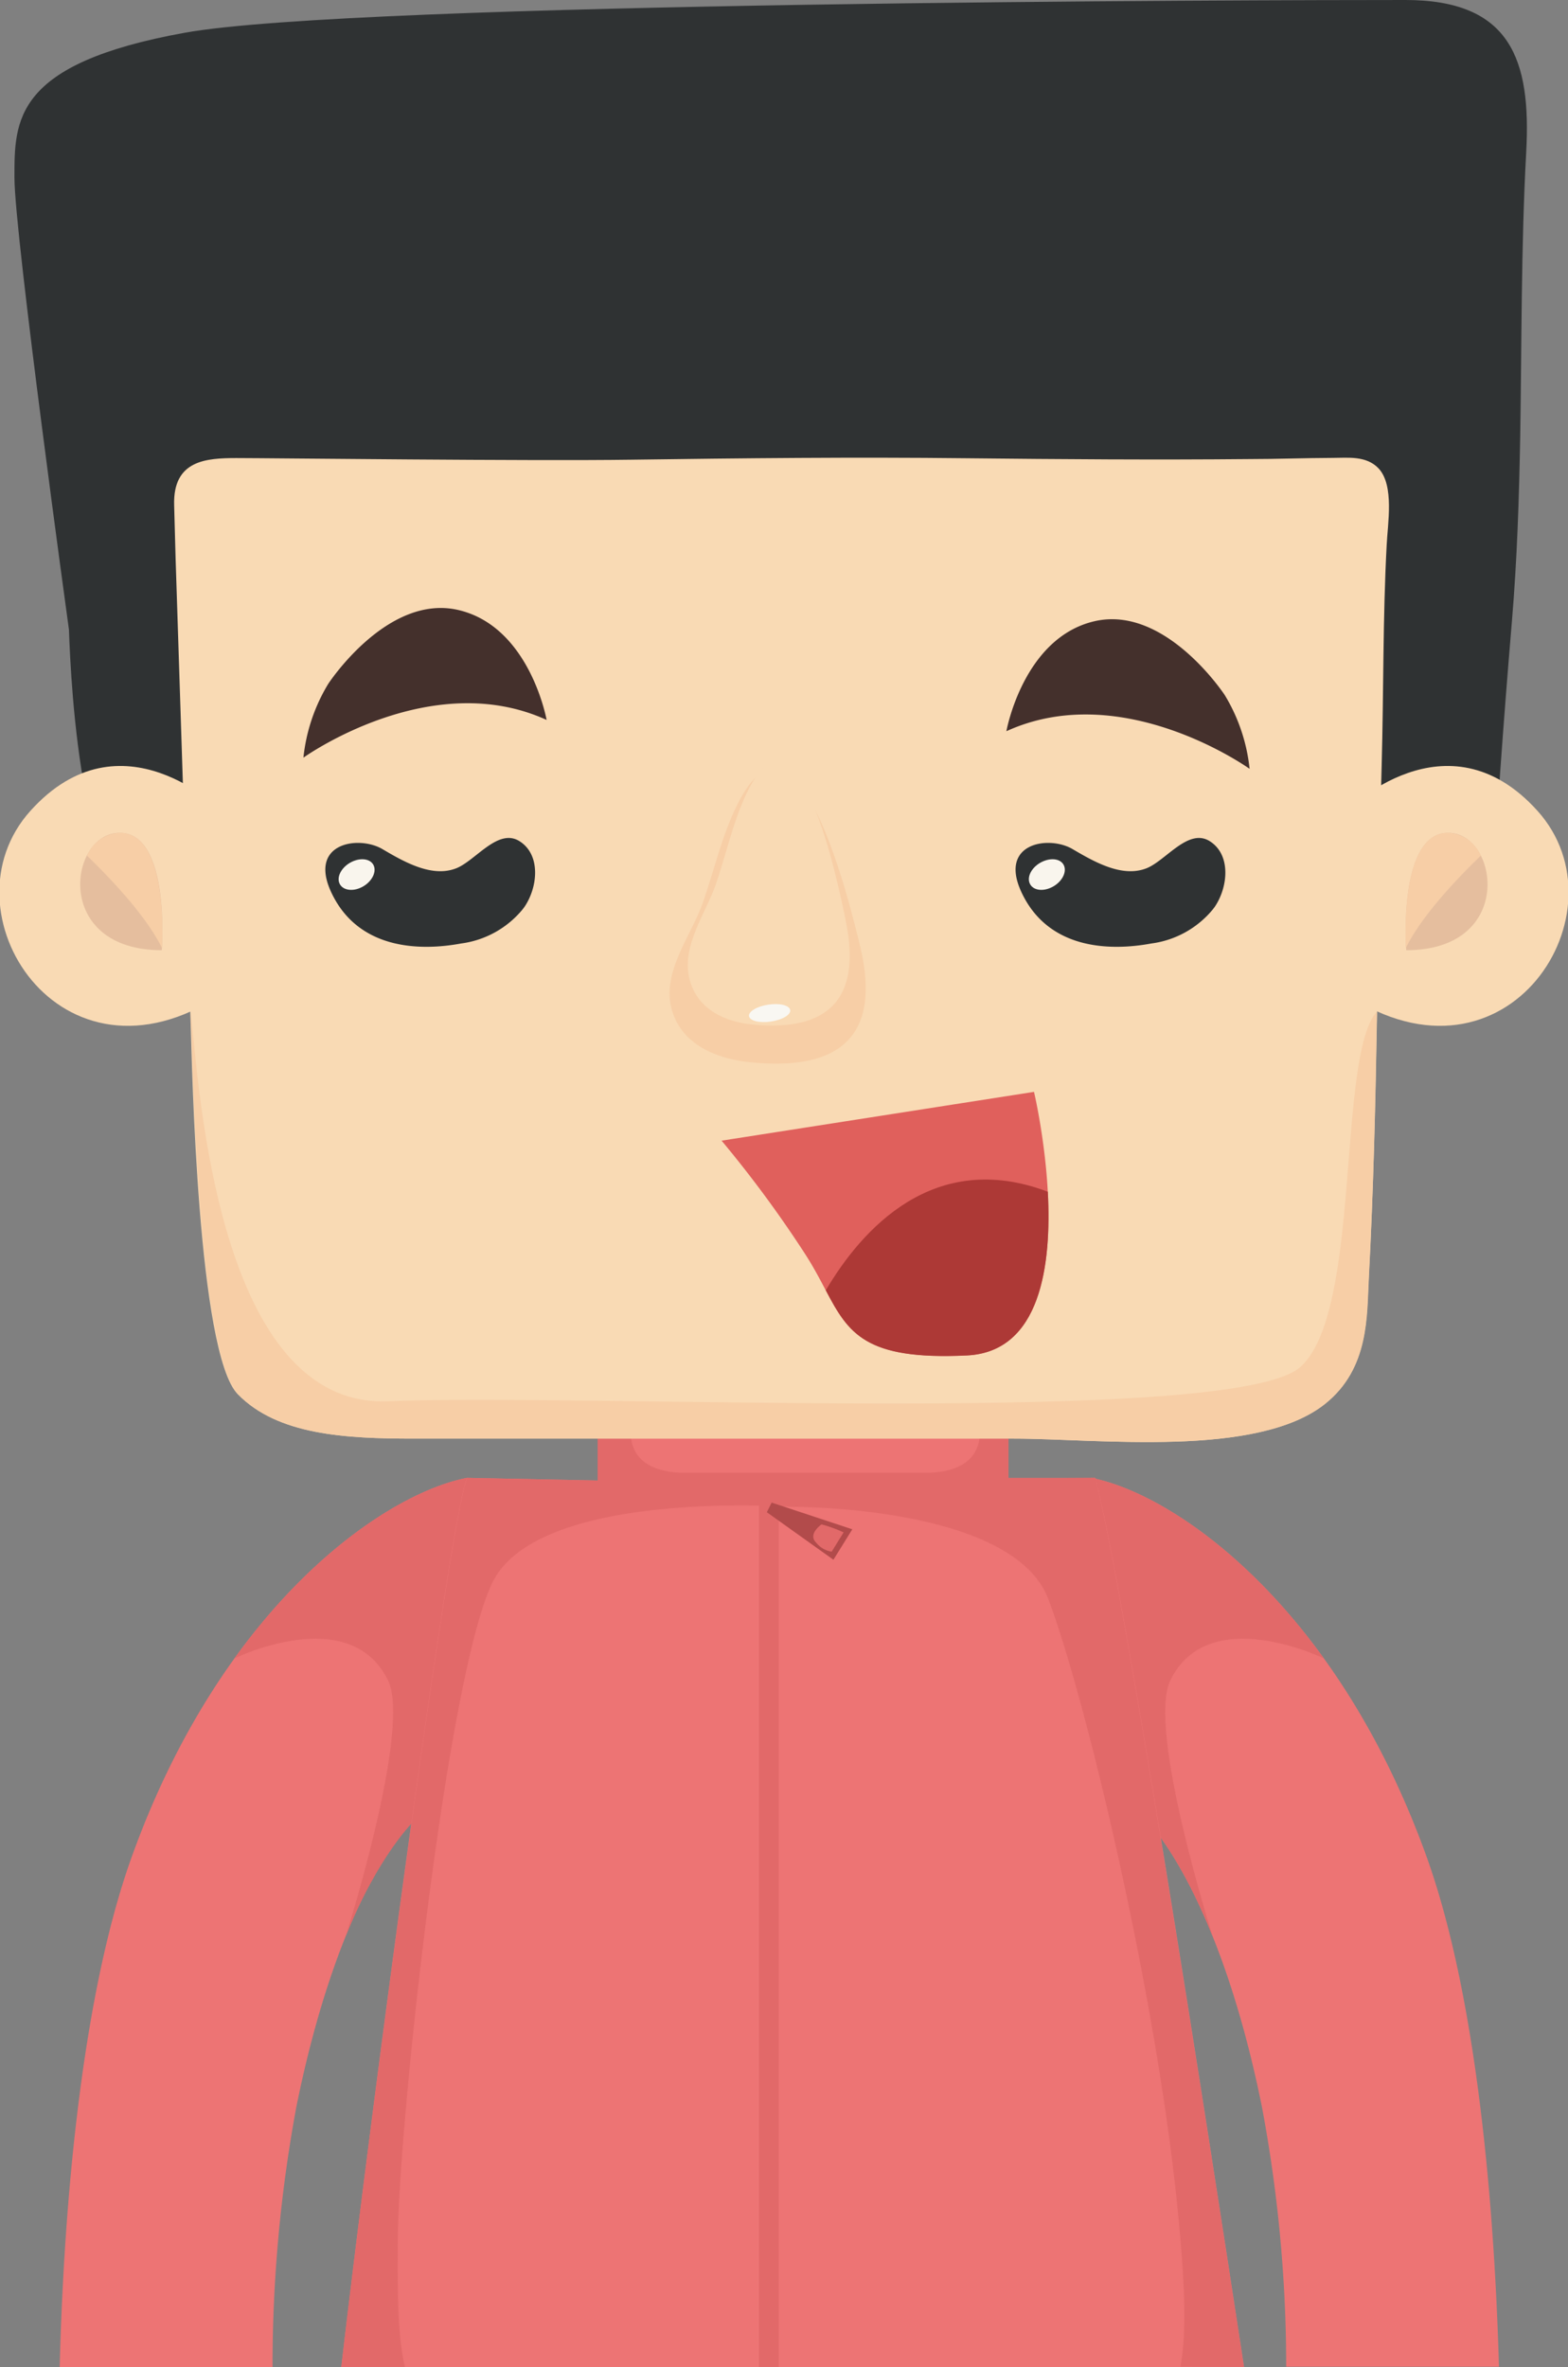 <svg xmlns="http://www.w3.org/2000/svg" viewBox="0 0 172.6 260.5"><rect x="0" y="0" width="172.6" height="260.5" fill="#808080" stroke="none"/><defs><style>.cls-1{fill:#ed7474;}.cls-2{fill:#e26969;}.cls-3{fill:#b24b4b;}.cls-4{fill:#2f3233;}.cls-5{fill:#f9dab4;}.cls-6{fill:#e5be9e;}.cls-7{fill:#f7cea6;}.cls-8{fill:#44302c;}.cls-9{fill:#f9f5ed;}.cls-10{fill:#f9f7f2;}.cls-11{fill:#e0605c;}.cls-12{fill:#ad3936;}</style></defs><title>资源 143</title><g id="图层_2" data-name="图层 2"><g id="Layer_1" data-name="Layer 1"><path class="cls-1" d="M156.94,204.07c-9.92-27.32-27.51-39.63-36.81-41.43,0,0,2.05,22.83,6.49,38.18,0,0,7.58,7.76,12.28,31a154.7,154.7,0,0,1,2.68,28.64H165C164.61,246.56,163.09,221,156.94,204.07Z"/><path class="cls-2" d="M145.73,182.51c-9-12.49-19.24-18.64-25.6-19.87,0,0,2.05,22.83,6.49,38.18,0,0,3.27,3.35,6.85,12.23,0,0-7.24-22.81-4.65-28.11C133,176.29,145.7,182.5,145.73,182.51Z"/><path class="cls-1" d="M14.6,204.07c9.91-27.32,27.51-39.63,36.8-41.43,0,0-2,22.83-6.49,38.18,0,0-7.58,7.76-12.28,31A156.45,156.45,0,0,0,30,260.5H6.57C6.92,246.56,8.44,221,14.6,204.07Z"/><path class="cls-2" d="M25.8,182.51c9-12.49,19.25-18.64,25.6-19.87,0,0-1.4,22.41-5.84,37.77,0,0-3.92,3.76-7.49,12.64,0,0,7.23-22.81,4.65-28.11C38.5,176.29,25.83,182.5,25.8,182.51Z"/><path class="cls-1" d="M65.79,148.4v14.53l-14.39-.29c-1.93,4.71-10.58,69.7-13.83,97.86h99.37c-4.11-26.94-13.48-87.34-16.38-97.86l-9.56.05V148.4Z"/><path class="cls-2" d="M136.93,260.5c-4.08-26.68-13.34-86.21-16.37-97.86l-3.83,0-5.73,0V148.4H90a4,4,0,0,0-.51,1.29s16.06-1,17.94,5.25-2.77,7.14-5.55,7.14H75.41c-2.78,0-7.44-.89-5.55-7.14s17.94-5.25,17.94-5.25a4.24,4.24,0,0,0-.51-1.29H65.79v14.53l-14.39-.29c-2,5.64-10.61,69.93-13.83,97.86h7c-.88-3.89-.78-8.69-.78-13.75,0-12.2,5.36-62.17,10.41-72.58,4.78-9.84,30.09-8.51,32.82-8.34v0s24.39-.22,28.35,10.09,11.9,43.22,14.28,67.42c.77,7.78,1,13.27.29,17.12Z"/><rect class="cls-2" x="83.54" y="165.68" width="2.18" height="94.83"/><polygon class="cls-3" points="84.94 165.36 93.82 168.3 91.74 171.65 84.41 166.42 84.94 165.36"/><path class="cls-2" d="M90.43,167.76s-1.55,1.06-.6,2a2.72,2.72,0,0,0,1.72,1l1.31-2.12A14.34,14.34,0,0,0,90.43,167.76Z"/><path class="cls-4" d="M167.34,48c-.12,6.76-.34,13.53-.91,20.33q-1.38,16.36-2.35,32.79H17.59c-8.61,0-9.79-25.86-10-31.82,0,0-6-43.47-6-49.76S1.49,7,20.36,3.6,139,0,154.71,0C166.27,0,168.56,6.55,168,16.74,167.43,27.2,167.51,37.61,167.34,48Z"/><path class="cls-5" d="M145.85,154.49c-7.49,6-25,3.83-34.27,3.83h-66c-7.55,0-15-.38-19.41-4.89S21.13,117,21,113.09q-.83-25.82-1.67-51.61-.09-2.94-.16-5.88c-.15-5,3.59-5.18,6.83-5.19,3.81,0,32.45.34,43.5.18,12.28-.17,24.59-.3,36.88-.16,10.38.11,20.78.19,31.17.09,3.06,0,6.12-.12,9.19-.13,1.61,0,3.65-.27,5,1.15,1.77,1.87,1,6.15.9,8.46-.43,8-.33,16.15-.55,24.19-.52,18.8-.4,37.71-1.43,56.48C150.43,144.73,150.74,150.58,145.85,154.49Z"/><path class="cls-5" d="M24.36,89.22s-11-11.08-21,0,3.33,31.91,21,20.22Z"/><path class="cls-6" d="M17.81,104.57s1-12.92-4.63-12.92S5.78,104.57,17.81,104.57Z"/><path class="cls-7" d="M13.18,91.65a4.14,4.14,0,0,0-3.6,2.52c2.59,2.5,6.52,6.63,8.25,10.16C17.92,102.59,18.31,91.65,13.18,91.65Z"/><path class="cls-5" d="M148.23,89.22s11-11.08,21,0-3.33,31.91-21,20.22Z"/><path class="cls-6" d="M154.79,104.57s-.95-12.92,4.62-12.92S166.82,104.57,154.79,104.57Z"/><path class="cls-7" d="M159.41,91.65A4.14,4.14,0,0,1,163,94.17c-2.6,2.5-6.53,6.63-8.25,10.16C154.68,102.59,154.28,91.65,159.41,91.65Z"/><path class="cls-7" d="M151.57,111.31c-4.46,5-1.63,33-8.42,39.12-7.36,6.61-79.06,2.86-100.4,3.78C24,155,21.91,119.83,21,111.31h0c0,.59,0,1.18.05,1.78.13,3.89.8,35.84,5.15,40.34s11.86,4.89,19.41,4.89h66c9.23,0,26.78,2.15,34.27-3.83,4.89-3.91,4.58-9.76,4.8-13.82C151.19,130.91,151.41,121.11,151.57,111.31Z"/><path class="cls-8" d="M60.17,79.23S58.34,69,50.49,67.14s-14.36,8.12-14.36,8.12a19.54,19.54,0,0,0-2.73,8.12S47.34,73.37,60.17,79.23Z"/><path class="cls-8" d="M110.78,80.47s1.84-10.27,9.68-12.1,14.36,8.13,14.36,8.13a19.49,19.49,0,0,1,2.73,8.11S123.61,74.61,110.78,80.47Z"/><path class="cls-4" d="M57.72,99.82l-.23.3a10.55,10.55,0,0,1-6.73,3.71c-4.57.85-11.23.66-14.21-5.45-2.76-5.63,2.92-6.48,5.54-4.94,2.44,1.44,5.44,3.14,8.09,2.13,2.13-.8,4.62-4.49,7-3S59.21,97.64,57.72,99.82Z"/><path class="cls-9" d="M41.15,95.28c.31.76-.28,1.82-1.32,2.35s-2.15.34-2.47-.43.29-1.82,1.33-2.34S40.84,94.51,41.15,95.28Z"/><path class="cls-4" d="M133.7,99.82l-.23.3a10.55,10.55,0,0,1-6.73,3.71c-4.57.85-11.23.66-14.21-5.45-2.76-5.63,2.92-6.48,5.53-4.94,2.45,1.44,5.44,3.14,8.1,2.13,2.13-.8,4.62-4.49,7-3S135.19,97.64,133.7,99.82Z"/><path class="cls-9" d="M117.13,95.28c.31.76-.28,1.82-1.33,2.35s-2.14.34-2.46-.43.28-1.82,1.33-2.34S116.82,94.51,117.13,95.28Z"/><path class="cls-7" d="M81.14,88.58c-1.72,3.48-2.53,7.25-3.82,10.88S72.7,107.13,74,111.28c1.13,3.73,4.94,5.26,8.57,5.62,9.82,1,14.46-2.82,12.14-12.64C93.67,100,87.83,75.09,81.14,88.58Z"/><path class="cls-5" d="M82.12,87.44c-1.46,3.13-2.18,6.53-3.29,9.79s-3.9,6.91-2.91,10.61c.9,3.32,4,4.65,7,4.92,8.09.76,12-2.69,10.17-11.45C92.32,97.5,87.8,75.29,82.12,87.44Z"/><path class="cls-10" d="M82.45,111.83c.09.51,1.16.78,2.42.59s2.2-.75,2.11-1.27-1.16-.78-2.41-.59S82.37,111.32,82.45,111.83Z"/><path class="cls-11" d="M79.43,125.53l34.39-5.37s6.7,28.33-7.38,29S93.1,145,88.7,138.12A128.47,128.47,0,0,0,79.43,125.53Z"/><path class="cls-12" d="M115.34,131.15c-12.57-4.76-20.5,4.17-24.44,10.85,2.5,4.73,4.29,7.71,15.54,7.17C114.56,148.77,115.77,139.2,115.34,131.15Z"/></g></g></svg>